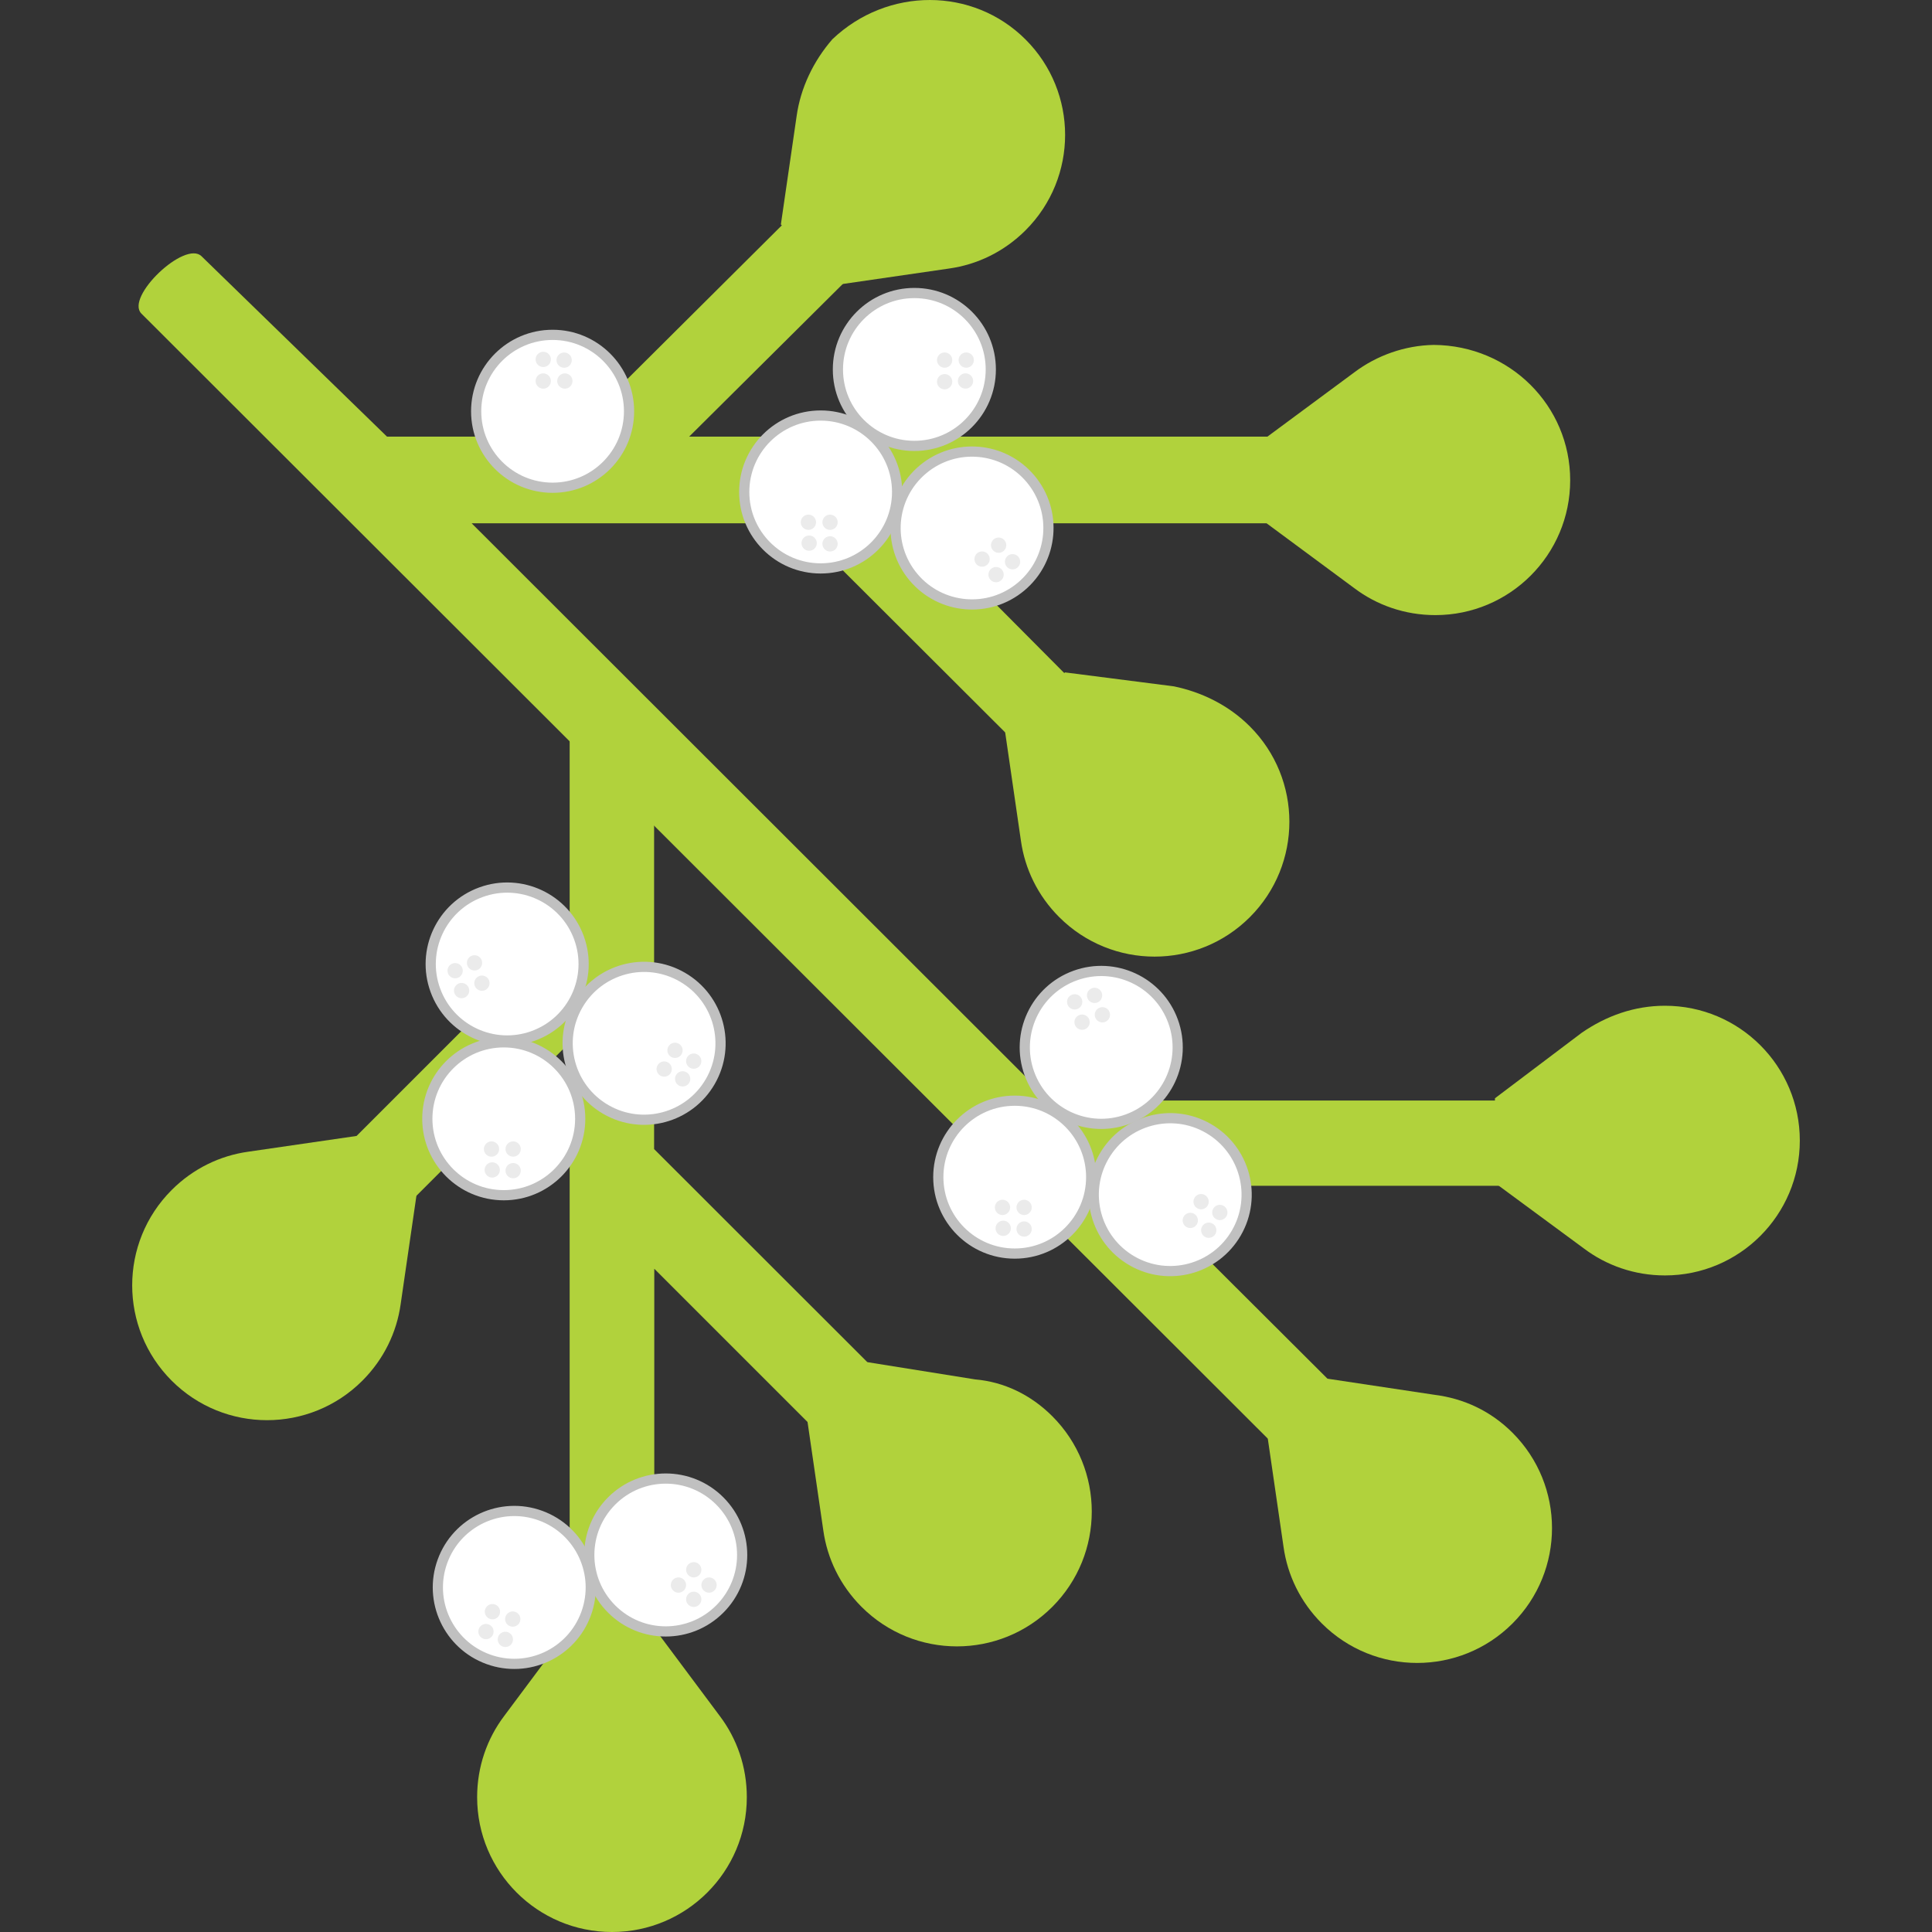 <?xml version="1.0" encoding="UTF-8" standalone="no"?>
<svg
   xmlns:dc="http://purl.org/dc/elements/1.1/"
   xmlns:cc="http://creativecommons.org/ns#"
   xmlns:rdf="http://www.w3.org/1999/02/22-rdf-syntax-ns#"
   xmlns:svg="http://www.w3.org/2000/svg"
   xmlns="http://www.w3.org/2000/svg"
   xmlns:sodipodi="http://sodipodi.sourceforge.net/DTD/sodipodi-0.dtd"
   xmlns:inkscape="http://www.inkscape.org/namespaces/inkscape"
   viewBox="0 0 505.491 505.491"
   height="505.491"
   width="505.491"
   xml:space="preserve"
   id="svg2"
   version="1.1"
   sodipodi:docname="vischio.svg"
   inkscape:version="0.92.2 (5c3e80d, 2017-08-06)"><rect x="0" y="0" width="505.491" height="505.491" fill="#333333" stroke="none"/><sodipodi:namedview
     pagecolor="#ffffff"
     bordercolor="#666666"
     borderopacity="1"
     objecttolerance="10"
     gridtolerance="10"
     guidetolerance="10"
     inkscape:pageopacity="0"
     inkscape:pageshadow="2"
     inkscape:window-width="2238"
     inkscape:window-height="1776"
     id="namedview95"
     showgrid="false"
     fit-margin-top="0"
     fit-margin-left="0"
     fit-margin-right="0"
     fit-margin-bottom="0"
     inkscape:zoom="1.1799641"
     inkscape:cx="121.21255"
     inkscape:cy="176.00196"
     inkscape:window-x="0"
     inkscape:window-y="22"
     inkscape:window-maximized="0"
     inkscape:current-layer="svg2" /><defs
     id="defs6" /><g
     id="g480"
     transform="translate(-123.527,-93.423)"
     inkscape:export-xdpi="61.27"
     inkscape:export-ydpi="61.27"><path
       inkscape:connector-curvature="0"
       d="m 272.573,282.565 10e-4,52.317 -66.135,66.135 15.657,15.656 50.479,-50.479 -0.001,180.145 22.14,-10e-4 0.001,-120.961 50.48,50.48 15.656,-15.656 -66.185,-66.135 V 282.564 Z"
       style="fill:#b1d23c;fill-opacity:1;fill-rule:nonzero;stroke:none;stroke-width:0.133"
       id="path14" /><path
       inkscape:connector-curvature="0"
       d="m 424,291.667 -60.984,-61.333 H 470.695 V 207.667 H 303.833 l 60.916,-60.529 -15.656,-15.656 -76.572,76.185 h -47.733 l -48.515,-47.183 c -4.323,-4.323 -20.069,10.667 -15.745,14.991 l 306.029,305.659 15.656,-15.655 -61.981,-61.812 h 96.868 c 6.115,-0.172 11.071,-5.127 11.071,-11.24 0,-6.113 -4.957,-11.071 -11.069,-11.069 H 398.091 L 246.928,230.333 h 84.775 l 76.573,76.433 z"
       style="fill:#b1d23c;fill-opacity:1;fill-rule:nonzero;stroke:none;stroke-width:0.133"
       id="path16" /><path
       inkscape:connector-curvature="0"
       d="m 272.575,519.427 -17.141,22.975 c -4.461,5.908 -7.067,13.26 -7.069,21.233 0,19.484 15.796,35.28 35.28,35.28 19.484,0 35.28,-15.796 35.28,-35.28 0,-7.972 -2.607,-15.325 -7.067,-21.231 l -17.143,-22.975 z"
       style="fill:#b1d23c;fill-opacity:1;fill-rule:nonzero;stroke:none;stroke-width:0.133"
       id="path18" /><path
       inkscape:connector-curvature="0"
       d="m 498.667,458.333 -27.779,-4.181 -15.655,15.655 4.124,28.367 c 1.024,7.329 4.381,14.373 10.017,20.011 13.777,13.777 36.115,13.777 49.892,0 13.777,-13.777 13.777,-36.115 0,-49.891 -5.637,-5.637 -12.68,-8.992 -20.6,-9.96 z"
       style="fill:#b1d23c;fill-opacity:1;fill-rule:nonzero;stroke:none;stroke-width:0.133"
       id="path20" /><path
       inkscape:connector-curvature="0"
       d="m 378.667,454.333 -28.197,-4.515 -15.656,15.655 4.124,28.367 c 1.025,7.332 4.38,14.375 10.017,20.012 13.777,13.777 36.115,13.777 49.892,0 13.777,-13.777 13.777,-36.116 0.001,-49.892 -5.64,-5.637 -12.684,-8.993 -20.181,-9.627 z"
       style="fill:#b1d23c;fill-opacity:1;fill-rule:nonzero;stroke:none;stroke-width:0.133"
       id="path22" /><path
       inkscape:connector-curvature="0"
       d="m 188.457,394.759 c -7.331,1.024 -14.375,4.38 -20.012,10.017 -13.777,13.776 -13.777,36.113 10e-4,49.892 13.777,13.777 36.115,13.777 49.892,0 5.636,-5.637 8.992,-12.68 10.016,-20.011 l 4.125,-28.367 -15.655,-15.655 z"
       style="fill:#b1d23c;fill-opacity:1;fill-rule:nonzero;stroke:none;stroke-width:0.133"
       id="path24" /><path
       inkscape:connector-curvature="0"
       d="m 498.667,183.667 c -7.567,0.132 -14.919,2.739 -20.827,7.2 l -23.173,17.143 v 22.141 l 23.173,17.141 c 5.908,4.461 13.26,7.067 21.232,7.068 19.484,0 35.28,-15.796 35.28,-35.28 0,-19.487 -15.795,-35.281 -35.685,-35.413 z"
       style="fill:#b1d23c;fill-opacity:1;fill-rule:nonzero;stroke:none;stroke-width:0.133"
       id="path26" /><path
       inkscape:connector-curvature="0"
       d="m 537.333,363.667 -22.667,17.113 v 22.14 l 23.255,17.141 c 5.907,4.459 13.263,7.067 21.233,7.067 19.485,0 35.279,-15.795 35.279,-35.279 0,-19.484 -15.793,-35.279 -35.279,-35.279 -7.971,0 -15.324,2.608 -21.821,7.096 z"
       style="fill:#b1d23c;fill-opacity:1;fill-rule:nonzero;stroke:none;stroke-width:0.133"
       id="path28" /><path
       inkscape:connector-curvature="0"
       d="m 430.667,273 -28.497,-3.653 -15.655,15.656 4.124,28.365 c 1.024,7.329 4.38,14.375 10.019,20.011 13.776,13.779 36.113,13.779 49.892,0 13.777,-13.779 13.777,-36.115 0,-49.892 -5.64,-5.637 -12.681,-8.992 -19.883,-10.487 z"
       style="fill:#b1d23c;fill-opacity:1;fill-rule:nonzero;stroke:none;stroke-width:0.133"
       id="path30" /><path
       inkscape:connector-curvature="0"
       d="m 341.333,103.667 c -4.993,5.739 -8.349,12.781 -9.373,20.113 l -4.124,28.367 15.655,15.656 28.368,-4.124 c 7.329,-1.025 14.373,-4.381 20.011,-10.017 13.777,-13.777 13.777,-36.115 0,-49.892 -13.779,-13.779 -36.116,-13.777 -50.536,-0.103 z"
       style="fill:#b1d23c;fill-opacity:1;fill-rule:nonzero;stroke:none;stroke-width:0.133"
       id="path32" /><path
       inkscape:connector-curvature="0"
       d="m 275.017,338.812 c 3.777,10.379 -1.575,21.856 -11.953,25.633 -10.38,3.779 -21.857,-1.573 -25.635,-11.953 -3.779,-10.379 1.573,-21.856 11.953,-25.633 10.379,-3.779 21.856,1.573 25.635,11.953"
       style="fill:#ffffff;fill-opacity:1;fill-rule:nonzero;stroke:none;stroke-width:0.133"
       id="path34" /><path
       inkscape:connector-curvature="0"
       d="m 275.017,338.812 c 3.777,10.379 -1.575,21.856 -11.953,25.633 -10.38,3.779 -21.857,-1.573 -25.635,-11.953 -3.779,-10.38 1.573,-21.856 11.953,-25.633 10.379,-3.779 21.856,1.573 25.635,11.953"
       style="fill:none;stroke:#c0c0c0;stroke-width:2.667;stroke-linecap:round;stroke-linejoin:round;stroke-miterlimit:10;stroke-dasharray:none;stroke-opacity:1"
       id="path36" /><path
       inkscape:connector-curvature="0"
       d="m 244.491,346.712 c 0.377,1.037 -0.159,2.185 -1.196,2.563 -1.037,0.379 -2.185,-0.157 -2.564,-1.195 -0.377,-1.039 0.157,-2.185 1.196,-2.564 1.037,-0.377 2.185,0.157 2.564,1.196"
       style="fill:#ebebeb;fill-opacity:1;fill-rule:nonzero;stroke:none;stroke-width:0.133"
       id="path38" /><path
       inkscape:connector-curvature="0"
       d="m 249.564,344.664 c 0.377,1.039 -0.157,2.185 -1.195,2.564 -1.039,0.377 -2.187,-0.157 -2.564,-1.196 -0.377,-1.037 0.157,-2.185 1.195,-2.563 1.039,-0.379 2.185,0.157 2.564,1.195"
       style="fill:#ebebeb;fill-opacity:1;fill-rule:nonzero;stroke:none;stroke-width:0.133"
       id="path40" /><path
       inkscape:connector-curvature="0"
       d="m 251.499,349.98 c 0.377,1.039 -0.157,2.185 -1.196,2.563 -1.037,0.379 -2.185,-0.157 -2.563,-1.195 -0.379,-1.037 0.157,-2.185 1.196,-2.563 1.037,-0.379 2.185,0.157 2.563,1.195"
       style="fill:#ebebeb;fill-opacity:1;fill-rule:nonzero;stroke:none;stroke-width:0.133"
       id="path42" /><path
       inkscape:connector-curvature="0"
       d="m 246.183,351.915 c 0.379,1.037 -0.157,2.185 -1.195,2.564 -1.039,0.377 -2.185,-0.157 -2.564,-1.196 -0.377,-1.037 0.157,-2.185 1.196,-2.564 1.037,-0.377 2.185,0.159 2.563,1.196"
       style="fill:#ebebeb;fill-opacity:1;fill-rule:nonzero;stroke:none;stroke-width:0.133"
       id="path44" /><path
       inkscape:connector-curvature="0"
       d="m 274.729,356.393 c 5.523,-9.565 17.755,-12.843 27.32,-7.32 9.567,5.523 12.844,17.755 7.321,27.32 -5.523,9.567 -17.755,12.844 -27.321,7.321 -9.565,-5.524 -12.843,-17.755 -7.32,-27.321"
       style="fill:#ffffff;fill-opacity:1;fill-rule:nonzero;stroke:none;stroke-width:0.133"
       id="path46" /><path
       inkscape:connector-curvature="0"
       d="m 274.729,356.393 c 5.523,-9.565 17.755,-12.843 27.32,-7.32 9.567,5.523 12.844,17.755 7.321,27.32 -5.523,9.567 -17.755,12.844 -27.321,7.321 -9.565,-5.524 -12.843,-17.755 -7.32,-27.321"
       style="fill:none;stroke:#c0c0c0;stroke-width:2.667;stroke-linecap:round;stroke-linejoin:round;stroke-miterlimit:10;stroke-dasharray:none;stroke-opacity:1"
       id="path48" /><path
       inkscape:connector-curvature="0"
       d="m 300.403,374.7 c 0.553,-0.956 1.776,-1.284 2.733,-0.732 0.956,0.553 1.284,1.776 0.732,2.732 -0.553,0.957 -1.776,1.285 -2.732,0.732 -0.957,-0.552 -1.285,-1.775 -0.733,-2.732"
       style="fill:#ebebeb;fill-opacity:1;fill-rule:nonzero;stroke:none;stroke-width:0.133"
       id="path50" /><path
       inkscape:connector-curvature="0"
       d="m 295.573,372.129 c 0.552,-0.956 1.776,-1.284 2.732,-0.732 0.956,0.552 1.284,1.776 0.732,2.732 -0.552,0.956 -1.776,1.285 -2.732,0.732 -0.956,-0.552 -1.284,-1.776 -0.732,-2.732"
       style="fill:#ebebeb;fill-opacity:1;fill-rule:nonzero;stroke:none;stroke-width:0.133"
       id="path52" /><path
       inkscape:connector-curvature="0"
       d="m 298.403,367.231 c 0.552,-0.957 1.775,-1.284 2.731,-0.732 0.957,0.552 1.285,1.775 0.733,2.732 -0.553,0.956 -1.776,1.284 -2.733,0.732 -0.956,-0.552 -1.284,-1.776 -0.731,-2.732"
       style="fill:#ebebeb;fill-opacity:1;fill-rule:nonzero;stroke:none;stroke-width:0.133"
       id="path54" /><path
       inkscape:connector-curvature="0"
       d="m 303.301,370.059 c 0.552,-0.956 1.775,-1.284 2.732,-0.732 0.956,0.552 1.284,1.776 0.732,2.732 -0.553,0.957 -1.776,1.284 -2.732,0.732 -0.957,-0.552 -1.285,-1.775 -0.732,-2.732"
       style="fill:#ebebeb;fill-opacity:1;fill-rule:nonzero;stroke:none;stroke-width:0.133"
       id="path56" /><path
       inkscape:connector-curvature="0"
       d="m 255.333,366.14 c 11.045,0 20,8.953 20,20 0,11.045 -8.955,20 -20,20 -11.045,0 -20,-8.955 -20,-20 0,-11.047 8.955,-20 20,-20"
       style="fill:#ffffff;fill-opacity:1;fill-rule:nonzero;stroke:none;stroke-width:0.133"
       id="path58" /><path
       inkscape:connector-curvature="0"
       d="m 255.333,366.14 c 11.045,0 20,8.953 20,20 0,11.045 -8.955,20 -20,20 -11.045,0 -20,-8.955 -20,-20 0,-11.047 8.955,-20 20,-20"
       style="fill:none;stroke:#c0c0c0;stroke-width:2.667;stroke-linecap:round;stroke-linejoin:round;stroke-miterlimit:10;stroke-dasharray:none;stroke-opacity:1"
       id="path60" /><path
       inkscape:connector-curvature="0"
       d="m 252.316,397.527 c 1.105,0 2,0.896 2,2 0,1.105 -0.895,2 -2,2 -1.104,0 -2,-0.895 -2,-2 0,-1.104 0.896,-2 2,-2"
       style="fill:#ebebeb;fill-opacity:1;fill-rule:nonzero;stroke:none;stroke-width:0.133"
       id="path62" /><path
       inkscape:connector-curvature="0"
       d="m 252.128,392.059 c 1.104,0 2,0.896 2,2 0,1.105 -0.896,2 -2,2 -1.104,0 -2,-0.895 -2,-2 0,-1.104 0.896,-2 2,-2"
       style="fill:#ebebeb;fill-opacity:1;fill-rule:nonzero;stroke:none;stroke-width:0.133"
       id="path64" /><path
       inkscape:connector-curvature="0"
       d="m 257.785,392.059 c 1.104,0 2,0.896 2,2 0,1.105 -0.896,2 -2,2 -1.105,0 -2,-0.895 -2,-2 0,-1.104 0.895,-2 2,-2"
       style="fill:#ebebeb;fill-opacity:1;fill-rule:nonzero;stroke:none;stroke-width:0.133"
       id="path66" /><path
       inkscape:connector-curvature="0"
       d="m 257.785,397.716 c 1.104,0 2,0.896 2,2 0,1.104 -0.896,2 -2,2 -1.105,0 -2,-0.896 -2,-2 0,-1.104 0.895,-2 2,-2"
       style="fill:#ebebeb;fill-opacity:1;fill-rule:nonzero;stroke:none;stroke-width:0.133"
       id="path68" /><path
       inkscape:connector-curvature="0"
       d="m 283.564,486.131 c 7.811,-7.811 20.475,-7.811 28.284,0 7.812,7.811 7.812,20.473 0,28.284 -7.809,7.811 -20.473,7.811 -28.284,0 -7.811,-7.811 -7.811,-20.473 0,-28.284"
       style="fill:#ffffff;fill-opacity:1;fill-rule:nonzero;stroke:none;stroke-width:0.133"
       id="path70" /><path
       inkscape:connector-curvature="0"
       d="m 283.564,486.131 c 7.811,-7.811 20.475,-7.811 28.284,0 7.812,7.811 7.812,20.473 0,28.284 -7.809,7.811 -20.473,7.811 -28.284,0 -7.811,-7.811 -7.811,-20.473 0,-28.284"
       style="fill:none;stroke:#c0c0c0;stroke-width:2.667;stroke-linecap:round;stroke-linejoin:round;stroke-miterlimit:10;stroke-dasharray:none;stroke-opacity:1"
       id="path72" /><path
       inkscape:connector-curvature="0"
       d="m 303.625,510.459 c 0.781,-0.781 2.048,-0.781 2.829,0 0.78,0.781 0.78,2.047 0,2.828 -0.781,0.781 -2.048,0.781 -2.829,0 -0.78,-0.781 -0.78,-2.047 0,-2.828"
       style="fill:#ebebeb;fill-opacity:1;fill-rule:nonzero;stroke:none;stroke-width:0.133"
       id="path74" /><path
       inkscape:connector-curvature="0"
       d="m 299.625,506.725 c 0.781,-0.781 2.048,-0.781 2.829,0 0.78,0.781 0.78,2.047 0,2.828 -0.781,0.781 -2.048,0.781 -2.829,0 -0.78,-0.781 -0.78,-2.047 0,-2.828"
       style="fill:#ebebeb;fill-opacity:1;fill-rule:nonzero;stroke:none;stroke-width:0.133"
       id="path76" /><path
       inkscape:connector-curvature="0"
       d="m 303.625,502.725 c 0.781,-0.781 2.048,-0.781 2.829,0 0.78,0.781 0.78,2.047 0,2.828 -0.781,0.781 -2.048,0.781 -2.829,0 -0.78,-0.781 -0.78,-2.047 0,-2.828"
       style="fill:#ebebeb;fill-opacity:1;fill-rule:nonzero;stroke:none;stroke-width:0.133"
       id="path78" /><path
       inkscape:connector-curvature="0"
       d="m 307.625,506.725 c 0.781,-0.781 2.048,-0.781 2.829,0 0.78,0.781 0.78,2.047 0,2.828 -0.781,0.781 -2.048,0.781 -2.829,0 -0.78,-0.781 -0.78,-2.047 0,-2.828"
       style="fill:#ebebeb;fill-opacity:1;fill-rule:nonzero;stroke:none;stroke-width:0.133"
       id="path80" /><path
       inkscape:connector-curvature="0"
       d="m 264.931,489.964 c 10.38,3.777 15.731,15.255 11.953,25.635 -3.777,10.38 -15.255,15.731 -25.633,11.953 -10.38,-3.779 -15.732,-15.255 -11.955,-25.635 3.779,-10.379 15.255,-15.732 25.635,-11.953"
       style="fill:#ffffff;fill-opacity:1;fill-rule:nonzero;stroke:none;stroke-width:0.133"
       id="path82" /><path
       inkscape:connector-curvature="0"
       d="m 264.931,489.964 c 10.38,3.777 15.731,15.255 11.953,25.635 -3.777,10.379 -15.255,15.731 -25.633,11.953 -10.38,-3.779 -15.732,-15.255 -11.955,-25.635 3.779,-10.379 15.255,-15.732 25.635,-11.953"
       style="fill:none;stroke:#c0c0c0;stroke-width:2.667;stroke-linecap:round;stroke-linejoin:round;stroke-miterlimit:10;stroke-dasharray:none;stroke-opacity:1"
       id="path84" /><path
       inkscape:connector-curvature="0"
       d="m 251.36,518.427 c 1.039,0.379 1.573,1.525 1.196,2.564 -0.377,1.037 -1.525,1.573 -2.564,1.195 -1.037,-0.377 -1.573,-1.525 -1.195,-2.563 0.377,-1.039 1.525,-1.573 2.563,-1.196"
       style="fill:#ebebeb;fill-opacity:1;fill-rule:nonzero;stroke:none;stroke-width:0.133"
       id="path86" /><path
       inkscape:connector-curvature="0"
       d="m 253.053,513.224 c 1.039,0.379 1.573,1.525 1.196,2.564 -0.377,1.037 -1.525,1.573 -2.564,1.195 -1.037,-0.377 -1.573,-1.525 -1.195,-2.564 0.377,-1.037 1.525,-1.572 2.563,-1.195"
       style="fill:#ebebeb;fill-opacity:1;fill-rule:nonzero;stroke:none;stroke-width:0.133"
       id="path88" /><path
       inkscape:connector-curvature="0"
       d="m 258.369,515.159 c 1.037,0.377 1.573,1.525 1.195,2.564 -0.377,1.037 -1.525,1.572 -2.563,1.195 -1.039,-0.377 -1.573,-1.525 -1.196,-2.563 0.379,-1.039 1.525,-1.573 2.564,-1.196"
       style="fill:#ebebeb;fill-opacity:1;fill-rule:nonzero;stroke:none;stroke-width:0.133"
       id="path90" /><path
       inkscape:connector-curvature="0"
       d="m 256.435,520.475 c 1.037,0.377 1.573,1.525 1.195,2.564 -0.377,1.037 -1.525,1.572 -2.563,1.195 -1.039,-0.377 -1.573,-1.525 -1.196,-2.564 0.379,-1.037 1.525,-1.572 2.564,-1.195"
       style="fill:#ebebeb;fill-opacity:1;fill-rule:nonzero;stroke:none;stroke-width:0.133"
       id="path92" /><path
       inkscape:connector-curvature="0"
       d="m 364.989,216.251 c 8.461,-7.1 21.077,-5.996 28.177,2.465 7.1,8.461 5.996,21.077 -2.465,28.177 -8.461,7.1 -21.077,5.996 -28.177,-2.465 -7.1,-8.461 -5.996,-21.077 2.465,-28.177"
       style="fill:#ffffff;fill-opacity:1;fill-rule:nonzero;stroke:none;stroke-width:0.133"
       id="path94" /><path
       inkscape:connector-curvature="0"
       d="m 364.989,216.251 c 8.461,-7.1 21.077,-5.996 28.177,2.465 7.1,8.461 5.996,21.077 -2.465,28.177 -8.461,7.1 -21.077,5.996 -28.177,-2.465 -7.1,-8.461 -5.996,-21.077 2.465,-28.177"
       style="fill:none;stroke:#c0c0c0;stroke-width:2.667;stroke-linecap:round;stroke-linejoin:round;stroke-miterlimit:10;stroke-dasharray:none;stroke-opacity:1"
       id="path96" /><path
       inkscape:connector-curvature="0"
       d="m 382.855,242.235 c 0.845,-0.709 2.107,-0.599 2.817,0.247 0.709,0.847 0.6,2.108 -0.247,2.817 -0.847,0.711 -2.108,0.6 -2.817,-0.247 -0.711,-0.845 -0.6,-2.107 0.247,-2.817"
       style="fill:#ebebeb;fill-opacity:1;fill-rule:nonzero;stroke:none;stroke-width:0.133"
       id="path98" /><path
       inkscape:connector-curvature="0"
       d="m 379.195,238.167 c 0.847,-0.709 2.108,-0.599 2.817,0.247 0.711,0.847 0.6,2.108 -0.245,2.817 -0.847,0.711 -2.108,0.6 -2.819,-0.245 -0.709,-0.847 -0.6,-2.108 0.247,-2.819"
       style="fill:#ebebeb;fill-opacity:1;fill-rule:nonzero;stroke:none;stroke-width:0.133"
       id="path100" /><path
       inkscape:connector-curvature="0"
       d="m 383.528,234.531 c 0.847,-0.709 2.108,-0.6 2.817,0.247 0.711,0.847 0.6,2.108 -0.245,2.817 -0.847,0.711 -2.108,0.6 -2.819,-0.247 -0.709,-0.845 -0.6,-2.107 0.247,-2.817"
       style="fill:#ebebeb;fill-opacity:1;fill-rule:nonzero;stroke:none;stroke-width:0.133"
       id="path102" /><path
       inkscape:connector-curvature="0"
       d="m 387.164,238.864 c 0.847,-0.709 2.108,-0.6 2.817,0.247 0.711,0.847 0.6,2.108 -0.245,2.817 -0.847,0.711 -2.108,0.6 -2.819,-0.245 -0.709,-0.847 -0.599,-2.108 0.247,-2.819"
       style="fill:#ebebeb;fill-opacity:1;fill-rule:nonzero;stroke:none;stroke-width:0.133"
       id="path104" /><path
       inkscape:connector-curvature="0"
       d="m 412.379,395.992 c 5.524,-9.565 17.755,-12.844 27.321,-7.32 9.565,5.523 12.843,17.755 7.32,27.32 -5.523,9.565 -17.755,12.843 -27.32,7.32 -9.567,-5.523 -12.844,-17.755 -7.321,-27.32"
       style="fill:#ffffff;fill-opacity:1;fill-rule:nonzero;stroke:none;stroke-width:0.133"
       id="path106" /><path
       inkscape:connector-curvature="0"
       d="m 412.379,395.992 c 5.524,-9.565 17.755,-12.844 27.321,-7.32 9.565,5.523 12.843,17.755 7.32,27.32 -5.523,9.565 -17.755,12.843 -27.32,7.32 -9.567,-5.523 -12.844,-17.755 -7.321,-27.32"
       style="fill:none;stroke:#c0c0c0;stroke-width:2.667;stroke-linecap:round;stroke-linejoin:round;stroke-miterlimit:10;stroke-dasharray:none;stroke-opacity:1"
       id="path108" /><path
       inkscape:connector-curvature="0"
       d="m 438.053,414.299 c 0.552,-0.957 1.776,-1.284 2.732,-0.732 0.957,0.552 1.284,1.775 0.732,2.732 -0.552,0.956 -1.775,1.284 -2.732,0.732 -0.956,-0.552 -1.284,-1.776 -0.732,-2.732"
       style="fill:#ebebeb;fill-opacity:1;fill-rule:nonzero;stroke:none;stroke-width:0.133"
       id="path110" /><path
       inkscape:connector-curvature="0"
       d="m 433.224,411.728 c 0.552,-0.957 1.775,-1.285 2.732,-0.733 0.956,0.553 1.284,1.776 0.732,2.733 -0.552,0.956 -1.776,1.284 -2.732,0.732 -0.957,-0.553 -1.284,-1.776 -0.732,-2.732"
       style="fill:#ebebeb;fill-opacity:1;fill-rule:nonzero;stroke:none;stroke-width:0.133"
       id="path112" /><path
       inkscape:connector-curvature="0"
       d="m 436.052,406.828 c 0.552,-0.956 1.776,-1.284 2.732,-0.732 0.956,0.553 1.284,1.776 0.732,2.732 -0.552,0.957 -1.776,1.285 -2.732,0.732 -0.956,-0.552 -1.284,-1.775 -0.732,-2.732"
       style="fill:#ebebeb;fill-opacity:1;fill-rule:nonzero;stroke:none;stroke-width:0.133"
       id="path114" /><path
       inkscape:connector-curvature="0"
       d="m 440.951,409.657 c 0.552,-0.957 1.776,-1.284 2.732,-0.732 0.957,0.552 1.284,1.775 0.732,2.732 -0.552,0.956 -1.775,1.284 -2.732,0.732 -0.956,-0.552 -1.284,-1.776 -0.732,-2.732"
       style="fill:#ebebeb;fill-opacity:1;fill-rule:nonzero;stroke:none;stroke-width:0.133"
       id="path116" /><path
       inkscape:connector-curvature="0"
       d="m 342.76,190.088 c 0,-11.045 8.955,-20 20,-20 11.047,0 20,8.955 20,20 0,11.047 -8.953,20 -20,20 -11.045,0 -20,-8.953 -20,-20"
       style="fill:#ffffff;fill-opacity:1;fill-rule:nonzero;stroke:none;stroke-width:0.133"
       id="path118" /><path
       inkscape:connector-curvature="0"
       d="m 342.76,190.088 c 0,-11.045 8.955,-20 20,-20 11.047,0 20,8.955 20,20 0,11.047 -8.953,20 -20,20 -11.045,0 -20,-8.953 -20,-20"
       style="fill:none;stroke:#c0c0c0;stroke-width:2.667;stroke-linecap:round;stroke-linejoin:round;stroke-miterlimit:10;stroke-dasharray:none;stroke-opacity:1"
       id="path120" /><path
       inkscape:connector-curvature="0"
       d="m 374.148,193.105 c 0,-1.104 0.896,-2 2,-2 1.104,0 2,0.896 2,2 0,1.104 -0.896,2 -2,2 -1.104,0 -2,-0.896 -2,-2"
       style="fill:#ebebeb;fill-opacity:1;fill-rule:nonzero;stroke:none;stroke-width:0.133"
       id="path122" /><path
       inkscape:connector-curvature="0"
       d="m 368.68,193.293 c 0,-1.104 0.896,-2 2,-2 1.104,0 2,0.896 2,2 0,1.105 -0.896,2 -2,2 -1.104,0 -2,-0.895 -2,-2"
       style="fill:#ebebeb;fill-opacity:1;fill-rule:nonzero;stroke:none;stroke-width:0.133"
       id="path124" /><path
       inkscape:connector-curvature="0"
       d="m 368.68,187.637 c 0,-1.105 0.896,-2 2,-2 1.104,0 2,0.895 2,2 0,1.104 -0.896,2 -2,2 -1.104,0 -2,-0.896 -2,-2"
       style="fill:#ebebeb;fill-opacity:1;fill-rule:nonzero;stroke:none;stroke-width:0.133"
       id="path126" /><path
       inkscape:connector-curvature="0"
       d="m 374.337,187.637 c 0,-1.105 0.895,-2 2,-2 1.104,0 2,0.895 2,2 0,1.104 -0.896,2 -2,2 -1.105,0 -2,-0.896 -2,-2"
       style="fill:#ebebeb;fill-opacity:1;fill-rule:nonzero;stroke:none;stroke-width:0.133"
       id="path128" /><path
       inkscape:connector-curvature="0"
       d="m 338.248,202.144 c 11.045,0 20,8.955 20,20 0,11.045 -8.955,20 -20,20 -11.047,0 -20,-8.955 -20,-20 0,-11.045 8.953,-20 20,-20"
       style="fill:#ffffff;fill-opacity:1;fill-rule:nonzero;stroke:none;stroke-width:0.133"
       id="path130" /><path
       inkscape:connector-curvature="0"
       d="m 338.248,202.144 c 11.045,0 20,8.955 20,20 0,11.045 -8.955,20 -20,20 -11.047,0 -20,-8.955 -20,-20 0,-11.045 8.953,-20 20,-20"
       style="fill:none;stroke:#c0c0c0;stroke-width:2.667;stroke-linecap:round;stroke-linejoin:round;stroke-miterlimit:10;stroke-dasharray:none;stroke-opacity:1"
       id="path132" /><path
       inkscape:connector-curvature="0"
       d="m 335.231,233.532 c 1.104,0 2,0.895 2,2 0,1.104 -0.896,2 -2,2 -1.105,0 -2,-0.896 -2,-2 0,-1.105 0.895,-2 2,-2"
       style="fill:#ebebeb;fill-opacity:1;fill-rule:nonzero;stroke:none;stroke-width:0.133"
       id="path134" /><path
       inkscape:connector-curvature="0"
       d="m 335.041,228.064 c 1.105,0 2,0.895 2,2 0,1.104 -0.895,2 -2,2 -1.104,0 -2,-0.896 -2,-2 0,-1.105 0.896,-2 2,-2"
       style="fill:#ebebeb;fill-opacity:1;fill-rule:nonzero;stroke:none;stroke-width:0.133"
       id="path136" /><path
       inkscape:connector-curvature="0"
       d="m 340.699,228.064 c 1.104,0 2,0.895 2,2 0,1.104 -0.896,2 -2,2 -1.104,0 -2,-0.896 -2,-2 0,-1.105 0.896,-2 2,-2"
       style="fill:#ebebeb;fill-opacity:1;fill-rule:nonzero;stroke:none;stroke-width:0.133"
       id="path138" /><path
       inkscape:connector-curvature="0"
       d="m 340.699,233.72 c 1.104,0 2,0.896 2,2 0,1.105 -0.896,2 -2,2 -1.104,0 -2,-0.895 -2,-2 0,-1.104 0.896,-2 2,-2"
       style="fill:#ebebeb;fill-opacity:1;fill-rule:nonzero;stroke:none;stroke-width:0.133"
       id="path140" /><path
       inkscape:connector-curvature="0"
       d="m 389.027,381.409 c 11.047,0 20,8.955 20,20 0,11.045 -8.953,20 -20,20 -11.045,0 -20,-8.955 -20,-20 0,-11.045 8.955,-20 20,-20"
       style="fill:#ffffff;fill-opacity:1;fill-rule:nonzero;stroke:none;stroke-width:0.133"
       id="path142" /><path
       inkscape:connector-curvature="0"
       d="m 389.027,381.409 c 11.047,0 20,8.955 20,20 0,11.045 -8.953,20 -20,20 -11.045,0 -20,-8.955 -20,-20 0,-11.045 8.955,-20 20,-20"
       style="fill:none;stroke:#c0c0c0;stroke-width:2.667;stroke-linecap:round;stroke-linejoin:round;stroke-miterlimit:10;stroke-dasharray:none;stroke-opacity:1"
       id="path144" /><path
       inkscape:connector-curvature="0"
       d="m 386.009,412.797 c 1.105,0 2,0.896 2,2 0,1.105 -0.895,2 -2,2 -1.104,0 -2,-0.895 -2,-2 0,-1.104 0.896,-2 2,-2"
       style="fill:#ebebeb;fill-opacity:1;fill-rule:nonzero;stroke:none;stroke-width:0.133"
       id="path146" /><path
       inkscape:connector-curvature="0"
       d="m 385.821,407.329 c 1.105,0 2,0.895 2,2 0,1.104 -0.895,2 -2,2 -1.104,0 -2,-0.896 -2,-2 0,-1.105 0.896,-2 2,-2"
       style="fill:#ebebeb;fill-opacity:1;fill-rule:nonzero;stroke:none;stroke-width:0.133"
       id="path148" /><path
       inkscape:connector-curvature="0"
       d="m 391.479,407.329 c 1.104,0 2,0.895 2,2 0,1.104 -0.896,2 -2,2 -1.105,0 -2,-0.896 -2,-2 0,-1.105 0.895,-2 2,-2"
       style="fill:#ebebeb;fill-opacity:1;fill-rule:nonzero;stroke:none;stroke-width:0.133"
       id="path150" /><path
       inkscape:connector-curvature="0"
       d="m 391.479,412.985 c 1.104,0 2,0.896 2,2 0,1.105 -0.896,2 -2,2 -1.105,0 -2,-0.895 -2,-2 0,-1.104 0.895,-2 2,-2"
       style="fill:#ebebeb;fill-opacity:1;fill-rule:nonzero;stroke:none;stroke-width:0.133"
       id="path152" /><path
       inkscape:connector-curvature="0"
       d="m 418.495,386.263 c -10.38,3.777 -21.856,-1.575 -25.635,-11.953 -3.777,-10.38 1.575,-21.857 11.955,-25.635 10.379,-3.777 21.856,1.573 25.633,11.953 3.779,10.38 -1.573,21.856 -11.953,25.635"
       style="fill:#ffffff;fill-opacity:1;fill-rule:nonzero;stroke:none;stroke-width:0.133"
       id="path154" /><path
       inkscape:connector-curvature="0"
       d="m 418.495,386.263 c -10.38,3.777 -21.856,-1.575 -25.635,-11.953 -3.777,-10.38 1.575,-21.857 11.955,-25.635 10.379,-3.777 21.856,1.573 25.633,11.953 3.779,10.38 -1.573,21.856 -11.953,25.635"
       style="fill:none;stroke:#c0c0c0;stroke-width:2.667;stroke-linecap:round;stroke-linejoin:round;stroke-miterlimit:10;stroke-dasharray:none;stroke-opacity:1"
       id="path156" /><path
       inkscape:connector-curvature="0"
       d="m 410.595,355.736 c -1.037,0.377 -2.185,-0.157 -2.564,-1.196 -0.377,-1.037 0.157,-2.185 1.196,-2.564 1.037,-0.377 2.185,0.159 2.564,1.196 0.377,1.037 -0.159,2.185 -1.196,2.564"
       style="fill:#ebebeb;fill-opacity:1;fill-rule:nonzero;stroke:none;stroke-width:0.133"
       id="path158" /><path
       inkscape:connector-curvature="0"
       d="m 412.643,360.809 c -1.039,0.379 -2.187,-0.157 -2.564,-1.195 -0.377,-1.039 0.157,-2.187 1.195,-2.564 1.039,-0.377 2.187,0.157 2.564,1.196 0.377,1.037 -0.157,2.185 -1.195,2.563"
       style="fill:#ebebeb;fill-opacity:1;fill-rule:nonzero;stroke:none;stroke-width:0.133"
       id="path160" /><path
       inkscape:connector-curvature="0"
       d="m 407.327,362.744 c -1.039,0.377 -2.187,-0.157 -2.564,-1.195 -0.377,-1.039 0.157,-2.185 1.196,-2.564 1.037,-0.377 2.185,0.157 2.563,1.196 0.379,1.037 -0.157,2.185 -1.195,2.563"
       style="fill:#ebebeb;fill-opacity:1;fill-rule:nonzero;stroke:none;stroke-width:0.133"
       id="path162" /><path
       inkscape:connector-curvature="0"
       d="m 405.392,357.428 c -1.039,0.379 -2.187,-0.156 -2.564,-1.195 -0.377,-1.039 0.157,-2.185 1.196,-2.564 1.037,-0.377 2.185,0.157 2.563,1.196 0.377,1.037 -0.157,2.185 -1.195,2.563"
       style="fill:#ebebeb;fill-opacity:1;fill-rule:nonzero;stroke:none;stroke-width:0.133"
       id="path164" /><path
       inkscape:connector-curvature="0"
       d="m 268.112,221.035 c -11.045,0 -20,-8.953 -20,-20 0,-11.045 8.955,-20 20,-20 11.045,0 20,8.955 20,20 0,11.047 -8.955,20 -20,20"
       style="fill:#ffffff;fill-opacity:1;fill-rule:nonzero;stroke:none;stroke-width:0.133"
       id="path166" /><path
       inkscape:connector-curvature="0"
       d="m 268.112,221.035 c -11.045,0 -20,-8.953 -20,-20 0,-11.045 8.955,-20 20,-20 11.045,0 20,8.955 20,20 0,11.047 -8.955,20 -20,20"
       style="fill:none;stroke:#c0c0c0;stroke-width:2.667;stroke-linecap:round;stroke-linejoin:round;stroke-miterlimit:10;stroke-dasharray:none;stroke-opacity:1"
       id="path168" /><path
       inkscape:connector-curvature="0"
       d="m 271.129,189.647 c -1.105,0 -2,-0.895 -2,-2 0,-1.104 0.895,-2 2,-2 1.104,0 2,0.896 2,2 0,1.105 -0.896,2 -2,2"
       style="fill:#ebebeb;fill-opacity:1;fill-rule:nonzero;stroke:none;stroke-width:0.133"
       id="path170" /><path
       inkscape:connector-curvature="0"
       d="m 271.317,195.115 c -1.104,0 -2,-0.895 -2,-2 0,-1.104 0.896,-2 2,-2 1.105,0 2,0.896 2,2 0,1.105 -0.895,2 -2,2"
       style="fill:#ebebeb;fill-opacity:1;fill-rule:nonzero;stroke:none;stroke-width:0.133"
       id="path172" /><path
       inkscape:connector-curvature="0"
       d="m 265.661,195.115 c -1.105,0 -2,-0.895 -2,-2 0,-1.104 0.895,-2 2,-2 1.104,0 2,0.896 2,2 0,1.105 -0.896,2 -2,2"
       style="fill:#ebebeb;fill-opacity:1;fill-rule:nonzero;stroke:none;stroke-width:0.133"
       id="path174" /><path
       inkscape:connector-curvature="0"
       d="m 265.661,189.459 c -1.105,0 -2,-0.896 -2,-2 0,-1.105 0.895,-2 2,-2 1.104,0 2,0.895 2,2 0,1.104 -0.896,2 -2,2"
       style="fill:#ebebeb;fill-opacity:1;fill-rule:nonzero;stroke:none;stroke-width:0.133"
       id="path176" /></g></svg>